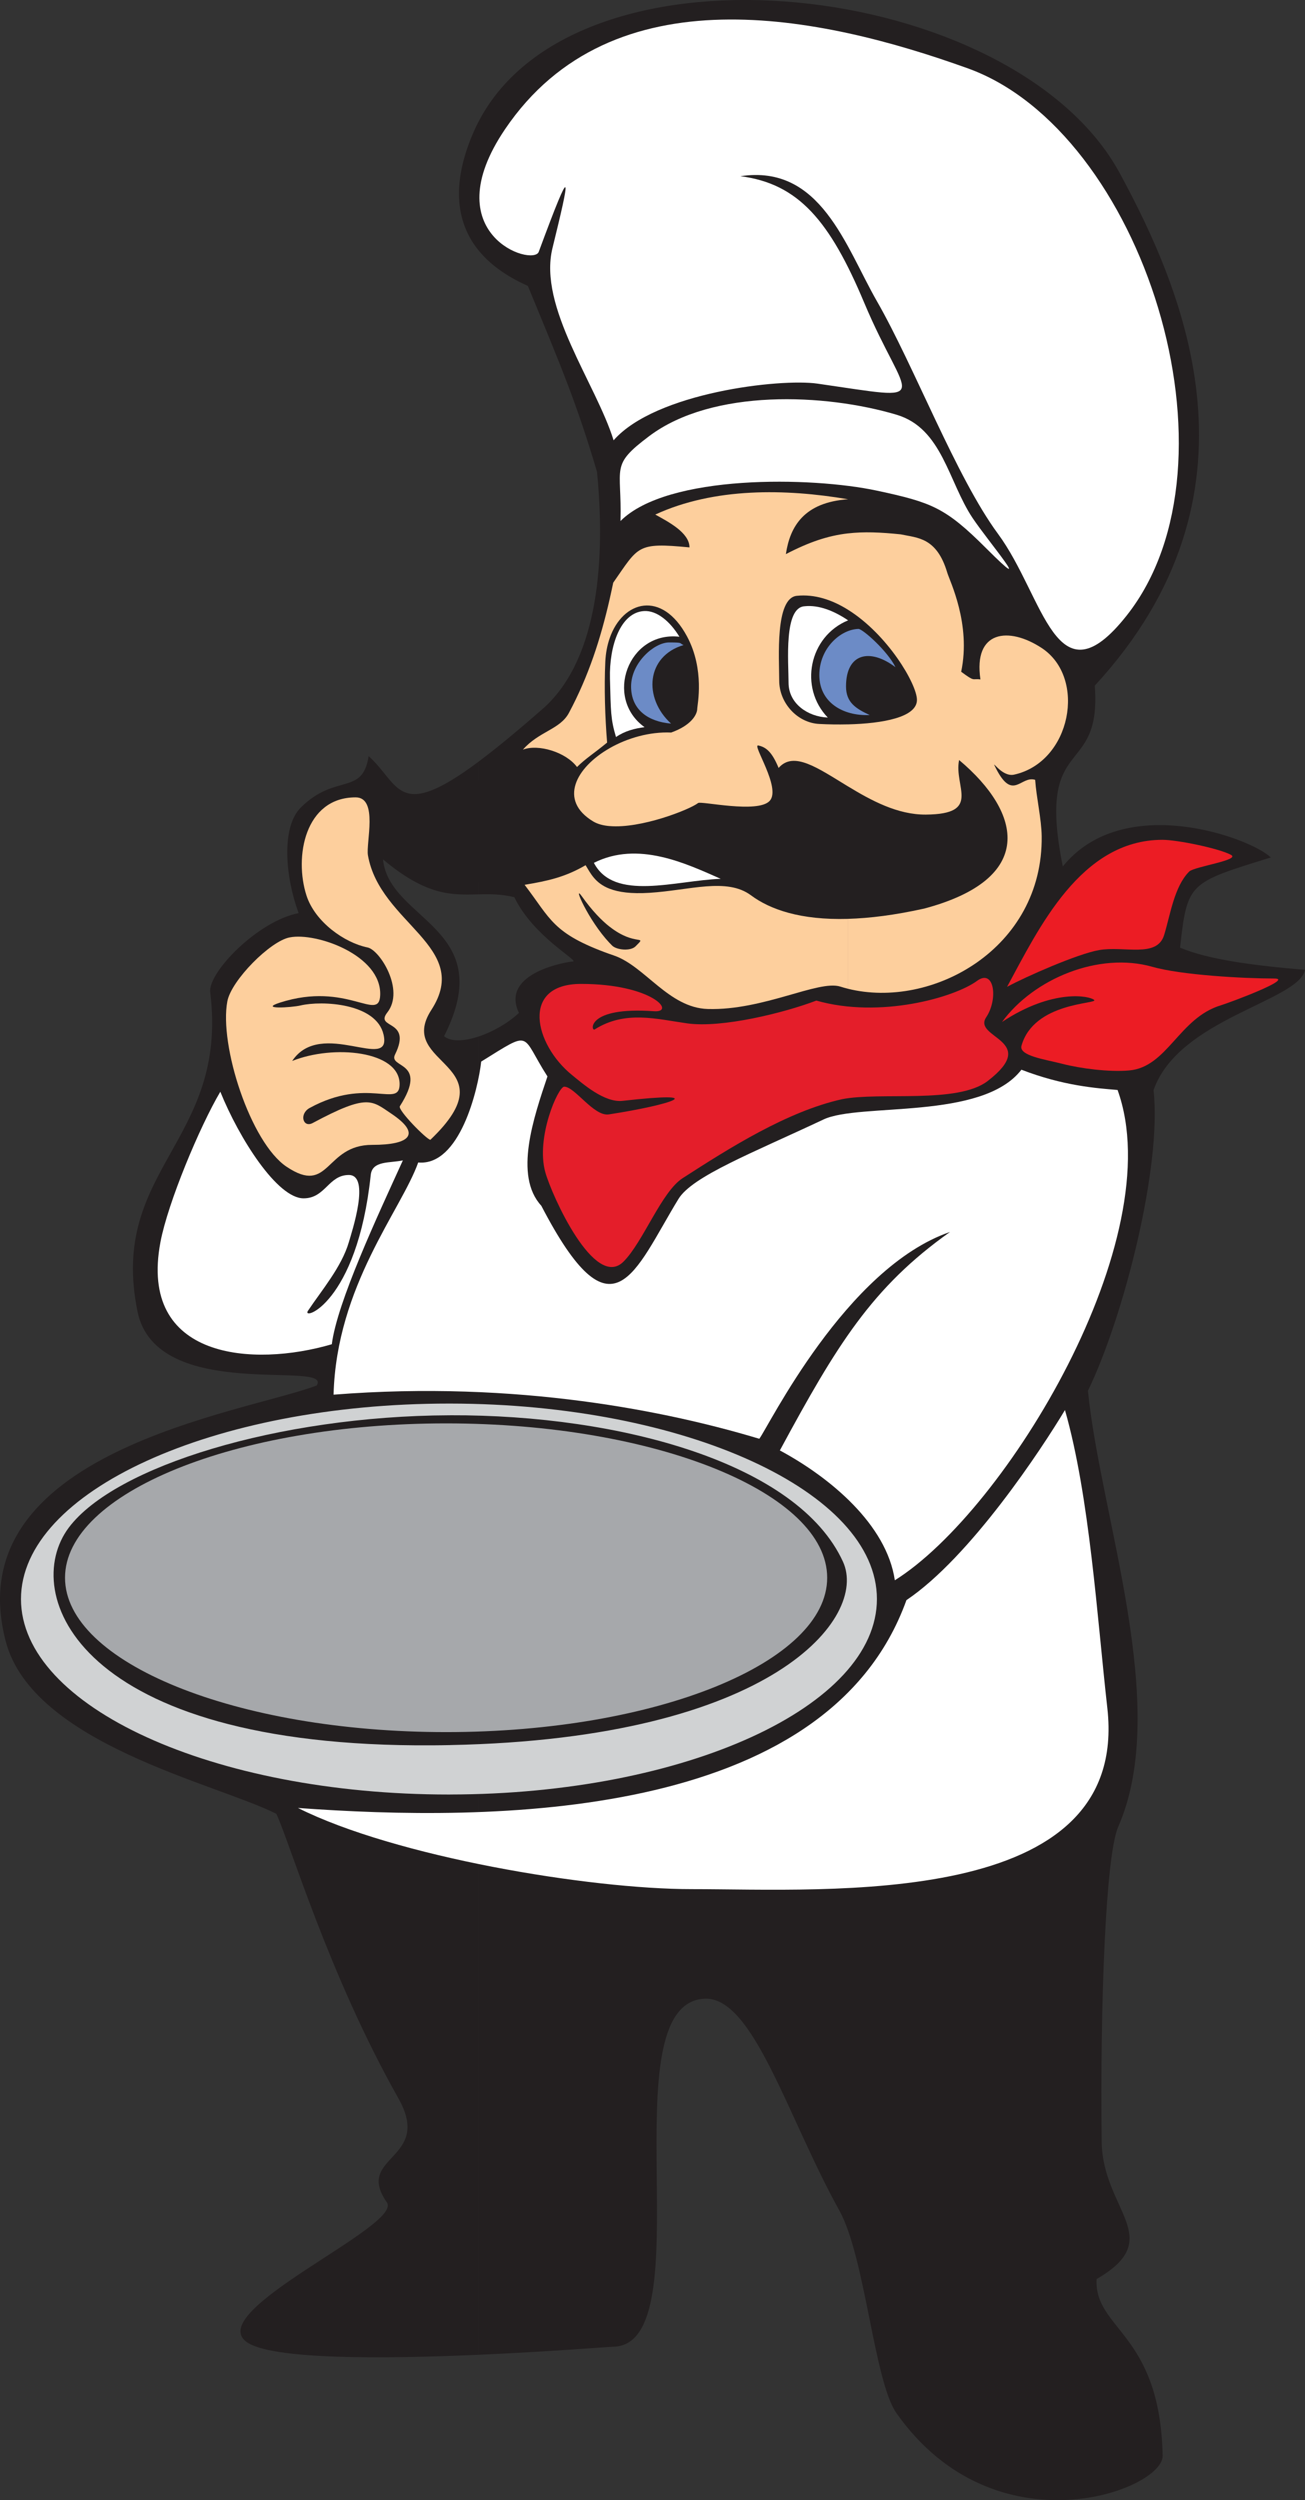 <?xml version="1.0" encoding="UTF-8"?>
<svg id="uuid-ec4f991f-ed04-4df4-b168-81030d096cef" data-name="Layer 1" xmlns="http://www.w3.org/2000/svg" xmlns:xlink="http://www.w3.org/1999/xlink" viewBox="0 0 484.46 928.08">
  <rect x="0" y="0" width="484.46" height="928.08" fill="#333333" stroke="none"/>
  <defs>
    <style>
      .uuid-8c234473-e22c-46cb-a50d-d2d2b321b5a2 {
        fill: #a6a8ab;
        stroke: #231f20;
        stroke-miterlimit: 2.61;
        stroke-width: .5px;
      }

      .uuid-8c234473-e22c-46cb-a50d-d2d2b321b5a2, .uuid-ce9e8e73-8f54-4fb3-bda0-bab5c14ba1c0, .uuid-ebabf4aa-c735-4d96-aadf-e400836cf627, .uuid-0371c390-c034-4d70-a06d-97a9bed9e117, .uuid-b3fe8686-da43-4759-9d87-cfe6bc94435d, .uuid-7e8fbef1-a49f-48b9-a424-55cd626355c2, .uuid-38a08c10-93c5-4fa8-9ee3-8e6f2341cf01, .uuid-32199476-86d6-4b22-b22b-0177b3f41424, .uuid-fcaf2412-0af3-47ab-983b-7b9d4337077c, .uuid-66db028a-9285-4ede-a33b-bff22ff7056f, .uuid-38231b11-96a0-49b3-a031-5bf6bd17ab0f, .uuid-6eb6e88f-7f8a-45bd-902a-a60a4611f57a, .uuid-5407d8a3-2bca-45dd-9217-dd760e5c0112, .uuid-3ad2c2ac-2268-424f-a15e-23aae2d1c285 {
        fill-rule: evenodd;
      }

      .uuid-ce9e8e73-8f54-4fb3-bda0-bab5c14ba1c0 {
        fill: url(#uuid-749d055c-a444-4772-b764-3c24b1f4359b);
      }

      .uuid-ce9e8e73-8f54-4fb3-bda0-bab5c14ba1c0, .uuid-ebabf4aa-c735-4d96-aadf-e400836cf627, .uuid-0371c390-c034-4d70-a06d-97a9bed9e117, .uuid-b3fe8686-da43-4759-9d87-cfe6bc94435d, .uuid-7e8fbef1-a49f-48b9-a424-55cd626355c2, .uuid-38a08c10-93c5-4fa8-9ee3-8e6f2341cf01, .uuid-32199476-86d6-4b22-b22b-0177b3f41424, .uuid-fcaf2412-0af3-47ab-983b-7b9d4337077c, .uuid-66db028a-9285-4ede-a33b-bff22ff7056f, .uuid-38231b11-96a0-49b3-a031-5bf6bd17ab0f, .uuid-6eb6e88f-7f8a-45bd-902a-a60a4611f57a, .uuid-5407d8a3-2bca-45dd-9217-dd760e5c0112, .uuid-3ad2c2ac-2268-424f-a15e-23aae2d1c285 {
        stroke-width: 0px;
      }

      .uuid-ebabf4aa-c735-4d96-aadf-e400836cf627 {
        fill: url(#uuid-059b29da-71eb-4620-ab10-db88fcd63fa6);
      }

      .uuid-0371c390-c034-4d70-a06d-97a9bed9e117 {
        fill: url(#uuid-7a30ef3e-9cad-4d79-b311-a31ba3105f2a);
      }

      .uuid-b3fe8686-da43-4759-9d87-cfe6bc94435d {
        fill: #6c8bc6;
      }

      .uuid-7e8fbef1-a49f-48b9-a424-55cd626355c2 {
        fill: #d0d2d3;
      }

      .uuid-38a08c10-93c5-4fa8-9ee3-8e6f2341cf01 {
        fill: #fff;
      }

      .uuid-32199476-86d6-4b22-b22b-0177b3f41424 {
        fill: url(#uuid-9fc54ba6-bf97-4de3-8bb3-e29379c5845e);
      }

      .uuid-fcaf2412-0af3-47ab-983b-7b9d4337077c {
        fill: url(#uuid-5650fd6b-b65c-49d8-9e88-be6d150afe7e);
      }

      .uuid-66db028a-9285-4ede-a33b-bff22ff7056f {
        fill: #fdcf9d;
      }

      .uuid-38231b11-96a0-49b3-a031-5bf6bd17ab0f {
        fill: url(#uuid-1766f436-6c5c-4162-9213-3855fd204e7d);
      }

      .uuid-6eb6e88f-7f8a-45bd-902a-a60a4611f57a {
        fill: #231f20;
      }

      .uuid-5407d8a3-2bca-45dd-9217-dd760e5c0112 {
        fill: url(#uuid-cca977f5-c52a-4385-81b0-7a946f467cd9);
      }

      .uuid-3ad2c2ac-2268-424f-a15e-23aae2d1c285 {
        fill: #e41e2a;
      }
    </style>
    <linearGradient id="uuid-5650fd6b-b65c-49d8-9e88-be6d150afe7e" data-name="GradientFill 1" x1="212.07" y1="322.9" x2="262.96" y2="322.9" gradientUnits="userSpaceOnUse">
      <stop offset="0" stop-color="#fff"/>
      <stop offset="1" stop-color="#fff"/>
    </linearGradient>
    <linearGradient id="uuid-059b29da-71eb-4620-ab10-db88fcd63fa6" data-name="GradientFill 1" x1="177.97" y1="124.22" x2="437.61" y2="124.22" xlink:href="#uuid-5650fd6b-b65c-49d8-9e88-be6d150afe7e"/>
    <linearGradient id="uuid-7a30ef3e-9cad-4d79-b311-a31ba3105f2a" data-name="GradientFill 2" x1="371.98" y1="377.42" x2="474.53" y2="377.42" gradientUnits="userSpaceOnUse">
      <stop offset="0" stop-color="#ec1c24"/>
      <stop offset="1" stop-color="#ec1c24"/>
    </linearGradient>
    <linearGradient id="uuid-9fc54ba6-bf97-4de3-8bb3-e29379c5845e" data-name="GradientFill 2" x1="334.5" y1="339.05" x2="496.83" y2="339.05" xlink:href="#uuid-7a30ef3e-9cad-4d79-b311-a31ba3105f2a"/>
    <linearGradient id="uuid-749d055c-a444-4772-b764-3c24b1f4359b" data-name="GradientFill 1" x1="123.83" y1="486.43" x2="418.74" y2="486.43" xlink:href="#uuid-5650fd6b-b65c-49d8-9e88-be6d150afe7e"/>
    <linearGradient id="uuid-1766f436-6c5c-4162-9213-3855fd204e7d" data-name="GradientFill 1" x1="58.52" y1="454.06" x2="149.56" y2="454.06" xlink:href="#uuid-5650fd6b-b65c-49d8-9e88-be6d150afe7e"/>
    <linearGradient id="uuid-cca977f5-c52a-4385-81b0-7a946f467cd9" data-name="GradientFill 1" x1="-290.5" y1="612.46" x2="812.64" y2="612.46" xlink:href="#uuid-5650fd6b-b65c-49d8-9e88-be6d150afe7e"/>
  </defs>
  <path class="uuid-6eb6e88f-7f8a-45bd-902a-a60a4611f57a" d="m177.55,45.37c37-71.87,199.13-52.96,238.12,18.88,23.93,44.1,56.24,119.24-9.25,190.27,2.65,35.08-21.97,16.99-11.87,67.12,22.52-27.9,69.65-10.66,77.22-3.34-30.47,9.45-30.99,9.2-33.69,33.48,10.5,4.47,27.74,6.68,46.38,8.24-2.31,11.66-46.94,18.04-56.22,44.65,3.15,28.55-11.15,84.34-24.36,111.61,4.64,46.79,30.84,117.14,11.25,161.82-4.68,10.67-6.76,65.85-6.15,116.89.31,25.52,24.32,35.89-1.89,51.03-.94,18.86,23.56,19.77,24.53,65.56.27,12.75-62.09,36.29-98.82-15.78-8.33-11.81-11.59-57.93-21.22-75.26-19.26-34.66-31.95-79.52-50.06-78.6-36.22,1.83.27,128.71-33.93,129.2-1.66.02-23.9,1.84-50.05,2.99v-489.32c5.27-1.72,10.96-4.93,15.11-8.8-7.23-15.15,18.63-19.08,19.94-19.08,2.9,0-14.57-9.13-21.65-23.88-4.92-1.2-9.19-1.16-13.4-1.06v-49.17c6.59-4.9,14.66-11.55,24.7-20.37,20.28-18.73,22.46-55.88,19.39-87.32-7.63-25.72-13.36-39.14-25.67-69-8.33-3.71-14.33-8.24-18.41-13.33v-47.45Zm-1.72,3.6c.54-1.23,1.11-2.43,1.72-3.6v47.45c-9.98-12.45-8.54-28.29-1.72-43.84h0Zm1.72,825.16c-34.96,1.54-76.91,1.9-86.03-4.78-15.94-11.67,58.19-43.08,52.09-51.81-12.22-17.47,17.28-15.59,4.29-38.61-25.98-46.04-40.33-95.08-45.31-105.61-22.13-11.23-90.51-25.91-100.47-64.07-18.39-70.46,88.55-84.73,115.46-94.94,6.1-9.76-59.55,6.82-66.53-27.45-10.83-53.09,33.85-62.91,26.99-118.53-.9-7.29,17.67-26.46,32.82-29.37-4.92-13.32-6.6-31.89.88-39.27,12.91-12.74,22.83-4.19,25.11-19,11.63,10.41,10.54,24.58,40.7,2.14v49.17c-9.7.22-19.07.72-35.37-12.99,2.29,22.93,43.16,25.25,22.68,65.64,2.47,2.12,7.37,1.9,12.69.16v489.32Z"/>
  <path class="uuid-66db028a-9285-4ede-a33b-bff22ff7056f" d="m314.78,291.9c8.56,5.2,18.4,10.58,28.95,10.49,20.84-.17,10.28-10.36,12.32-20.26,23.6,19.81,28.4,44.12-12.92,55.14-10.91,2.42-20.29,3.59-28.35,3.82v25.95c31.05,7.75,72.46-14.77,71.93-56.62-.08-6.45-2-14.48-2.42-20.93-5.35-1.7-8.25,8.15-14.59-4.31-2.23-4.39,1.94,3.43,6.75,2.38,21.18-4.64,27.11-35.95,10.25-47.02-12.23-8.03-25.44-6.51-22.73,11.67-3.25-.44-1.83,1.07-7.15-2.84,3.73-17.78-4.24-33.66-5.15-36.74-3.92-13.23-11.13-12.94-17.29-14.27-7.53-.78-13.68-1.04-19.61-.35v28.32c14.73,9.16,25.63,27.62,25.63,33.49,0,6.44-12.6,8.76-25.63,9.08v23.01h0Zm0-106.55h.06s-.06-.02-.06-.02v.02Zm-87.13,30.96c-.43,2.06-.87,4.09-1.33,6.11v14.52c4.86-14.05,19.41-18.02,28.71-.73,6.69,12.43,3.82,25.57,3.82,26.77,0,2.41-2.41,6.35-9.69,8.95-8-.35-16.25,2.04-22.84,5.8v28.92c11.54,1,29.52-6.02,32.85-8.56,1.07-.82,22.16,3.98,26.56-.79,4.4-4.77-6.7-21.09-4.23-20.57,3,.63,5.12,2.51,7.55,8.34,5.57-6.41,14.56.05,25.72,6.83v-23.01c-3.6.09-7.23.03-10.63-.15-8.2-.41-14.87-7.85-14.87-16.06s-1.62-30.68,6.55-31.51c6.62-.68,13.09,1.5,18.95,5.15v-28.32c-7.32.85-14.28,3.15-23.03,7.7,1.54-10.39,6.86-19.21,23.03-20.36v-.02c-23.08-3.92-49.59-4.42-71.51,5.69,4.53,2.55,12.7,6.62,12.7,12.19-19.63-1.9-18.81-.48-28.31,13.1h0Zm87.13,124.79c-17.61.5-28.91-3.48-36.01-8.76-8.96-6.66-22.81-1.85-37.61-.92-6.89.44-11.55-.24-14.84-1.51v14.09c9.62,7.57,14.18,2.73,9.62,7.29-1.9,1.9-7.05,1.35-8.69-.27-.31-.31-.62-.63-.93-.96v4.07c.55.2,1.11.4,1.69.6,11.48,4,20.26,19.39,34.74,19.82,20.66.61,41.11-10.88,49.19-8.32.93.3,1.88.56,2.83.8v-25.95Zm-88.46-118.67c-3.36,14.68-7.77,28.44-15.12,42.21-3.28,6.16-11.11,6.82-17.08,13.64,5.71-2.2,15.98.92,20.09,6.45,3.18-3.17,6.13-4.92,11.17-9.07-.77-9.45-1.12-20.34-.67-30.01.15-3.19.71-6.11,1.61-8.7v-14.52h0Zm0,55.31v28.92c-2.38-.2-4.48-.75-6.12-1.74-12.95-7.81-6.45-20,6.12-27.18h0Zm0,52.18c-5.41-2.09-7.11-5.77-8.93-8.75-7.55,4.41-13.92,5.83-22.64,7.28,9.78,12.77,10.28,18.03,31.57,25.7v-4.07c-8.12-8.65-13.87-22.36-10.34-17.39,3.86,5.42,7.34,8.98,10.34,11.33v-14.09Z"/>
  <path class="uuid-6eb6e88f-7f8a-45bd-902a-a60a4611f57a" d="m213.03,286.76c-9.51-9.9-23.35-8.82-35.66,3.17-37.56,36.6-36.81-12.27-37.66-.93-1.2,15.97,10.05,31.87,16.95,34.92,13.79,6.1,39.57,4.57,57.56-4.28,21.78-10.72,34.47-5.97,72.5,14.26,8.42,4.48,60.46,11.12,82.4-15.45,7.88-9.55-3.17-24.17-10.7-31.3-2.3-2.18,12.45,27.22-27.33,15.85-16.18-4.63-34.38-24.99-40.12-14.54,5.75,16.74-16.49,17.36-30.79,13.35-15.04,8.46-34.32,8.76-43.32,4.86-6.49-2.81-5.61-15.16-3.82-19.92Z"/>
  <path class="uuid-fcaf2412-0af3-47ab-983b-7b9d4337077c" d="m220.47,320.3c16.42-8.29,34.26.29,47.09,5.93-16.81.6-39.55,8.5-47.09-5.93Z"/>
  <path class="uuid-38a08c10-93c5-4fa8-9ee3-8e6f2341cf01" d="m230.35,193.41c17.47-17.47,71.02-16.47,95.21-11.27,20.31,4.37,25.35,6.2,40.56,21.41,19.16,19.15.56-2.82-5.07-11.27-9.02-13.52-11.26-33.26-28.17-38.31-26.47-7.91-68.31-9.76-91.83,7.89-14.78,11.09-10.14,11.27-10.7,31.55Z"/>
  <path class="uuid-3ad2c2ac-2268-424f-a15e-23aae2d1c285" d="m303.03,371.44c-11.84,4.51-34.95,10.26-47.89,8.45-11.28-1.57-23.03-4.95-34.37,2.25-1.43.91-3.23-8.56,21.97-6.76,8.43.6-.56-10.14-27.04-10.14-22.54,0-17.38,22.43-3.38,33.8,4.03,3.28,12.07,10.37,18.81,9.61,33.26-3.75,18.36,1.43-5.11,5.03-5.57.85-12.61-10.29-16.56-10.29-2.25,0-10.62,18.86-7.02,31.77,2.42,8.68,18.32,43.87,29.03,33.17,7.32-7.32,14.08-25.92,21.97-30.99,17.47-11.27,38.87-24.79,59.15-29.3,14.08-2.82,42.93,1.84,54.08-6.76,19.72-15.21-5.76-15.86-.56-23.66,4.53-6.8,2.98-18.18-3.38-13.52-8.45,6.2-36.06,14.08-59.72,7.32Z"/>
  <path class="uuid-38a08c10-93c5-4fa8-9ee3-8e6f2341cf01" d="m298.8,225.04c5.19-.52,10.8,1.7,16.05,5.24-14.55,5.98-18.28,25-7.54,36.09-7.6-.33-14.57-5.3-14.57-12.93s-1.85-28.14,6.06-28.39Z"/>
  <path class="uuid-b3fe8686-da43-4759-9d87-cfe6bc94435d" d="m318.7,233.46c1.55,0,10.86,8.25,13.73,14.22-9.42-7.14-18.36-5.27-18.36,7.14,0,5.98,3.69,8.25,8.79,10.61-10.02.45-18.7-4.78-18.7-14.83s7.96-16.99,14.55-17.14Z"/>
  <path class="uuid-38a08c10-93c5-4fa8-9ee3-8e6f2341cf01" d="m239.1,226.83c4.67-.26,9.56,3.7,13.12,9.54-19.07-2.19-28.03,22.76-12.94,33.56-3.59.47-7.33,1.39-10.6,3.67-2.01-6.74-1.92-9.5-2.24-21.7-.32-12.2,3.93-24.59,12.68-25.07Z"/>
  <path class="uuid-b3fe8686-da43-4759-9d87-cfe6bc94435d" d="m248.4,238.48c5.53,0,3.55.27,5.37.97-13.87,4.11-15.07,19.63-4.65,29.16-8.36-.7-14.84-5.02-14.84-13.79s8.58-16.34,14.11-16.34Z"/>
  <path class="uuid-6eb6e88f-7f8a-45bd-902a-a60a4611f57a" d="m237.27,192.28c8.04,0,21.33,9.99,14.08,9.07-13.9-1.75-15.72.12-24.87,12.61,0-2.71,2.76-21.68,10.8-21.68Z"/>
  <path class="uuid-6eb6e88f-7f8a-45bd-902a-a60a4611f57a" d="m326.41,185.7c8.04,0,23.58,12.4,16.33,11.49-13.9-1.75-35.93-3.34-48.02,5.01,1.9-13.77,23.66-16.5,31.7-16.5Z"/>
  <path class="uuid-6eb6e88f-7f8a-45bd-902a-a60a4611f57a" d="m373.27,213.9c2.04,2.54,14.42,22.46,10.66,21.02-23.81-9.11-22.3,11.75-21.98,15.09-1.86-.12-2.31,2.06-2.31-2.45,0-19.63-3.25-27.32-7.38-43.84-.14-.55-5.71-9.68-2.5-9.41,1.31.11,22.59,18.44,23.5,19.58Z"/>
  <path class="uuid-ebabf4aa-c735-4d96-aadf-e400836cf627" d="m227.79,163.45c-6.55-21.11-28.07-49.43-22.69-71.35,6.6-26.94,7.86-33.69-5.1,1.38-2.08,5.63-38.99-6.4-12.5-45.53,39.73-58.69,117.2-42.22,171.8-22.57,64.79,23.3,103.94,146.2,58.97,203.1-26.37,33.36-30.52-6.91-47.8-30.34-15.47-20.97-31.11-62.25-44.91-86.3-11.68-20.36-20.87-50.94-50.7-46.43,21.6,2.76,33.24,16.66,45.95,46.94,15.72,37.44,27.33,36.5-17.34,30.06-13.82-1.99-60.09,3.29-75.67,21.03Z"/>
  <path class="uuid-66db028a-9285-4ede-a33b-bff22ff7056f" d="m107.57,347.97c-7.17,1.3-21.7,15.93-23.17,23.72-3.09,16.32,8.6,52.45,21.99,61.42,16.17,10.83,14.08-8.15,31.8-8.12,14.32.02,18.22-4.15,7.06-11.6-7.27-4.85-8.69-7.49-29.15,3.48-3.63,1.95-5.14-3.39-1.14-5.58,21.4-11.71,33.39.28,33.39-8.84,0-12.38-24.56-14.76-39.88-8.61,10.75-16.08,37.14,4.47,33.92-9.77-2.65-11.71-22.88-12.71-30.82-10.83-3.35.79-15.7,1.54-7.64-1.06,24.97-8.05,36.82,7.56,37.21-2.79.55-14.82-23.78-23.37-33.55-21.42Z"/>
  <path class="uuid-66db028a-9285-4ede-a33b-bff22ff7056f" d="m159.77,423.11c30.15-28.75-13.21-27.26.37-48.23,15.23-23.51-19.13-31.96-23.55-57.39-.79-4.54,3.91-21.5-4.56-21.5-18.89,0-22.88,22.18-18.24,36.48,3.18,9.8,14.14,17.53,22.66,19.24,4.52.9,13.91,15.74,7.35,24.11-4.91,6.26,9.41,2.38,2.85,15.63-2.6,5.26,12.63,2.22,1.79,19.2-.89,1.4,10.04,12.46,11.34,12.46Z"/>
  <path class="uuid-0371c390-c034-4d70-a06d-97a9bed9e117" d="m371.98,379.38c11.79-16.13,36.01-26.14,55.84-20.48,10.57,3.02,33.51,4.34,45.29,4.34,7.45,0-16.82,9.02-19.85,9.93-15.6,4.68-19.85,22.98-34.13,24.2-7.44.64-17.97-.71-24.82-2.48-6.2-1.6-16.16-2.96-15.1-6.7,4.59-16.29,28.54-15.46,26.98-16.99-1.56-1.52-15.37-4.32-34.22,8.18Z"/>
  <path class="uuid-32199476-86d6-4b22-b22b-0177b3f41424" d="m373.84,366.35c11.79-21.72,27.3-54.6,57.7-54.6,5.59,0,21.04,3.21,25.44,5.58,3.67,1.97-13.65,4.34-15.51,6.2-5.58,5.58-7,16.08-9.31,23.58-2.66,8.63-14.85,3.92-24.2,5.58-8.04,1.43-27.3,9.93-34.13,13.65Z"/>
  <path class="uuid-7e8fbef1-a49f-48b9-a424-55cd626355c2" d="m167.13,521.02c87.29.12,158.41,32.67,158.41,72.56s-71.11,72.44-158.41,72.56v-18.35c120.05-2.38,155.18-47.52,145.82-68.04-16.67-36.54-82.54-54.6-145.82-54.39v-4.35Zm-.47,0h.47v4.35h-.38c-63.39.29-124.08,18.92-141.18,41.66-18.3,24.32,2.73,81.72,134.93,80.86,2.24-.01,4.45-.05,6.63-.09v18.35h-.47c-87.5,0-158.87-32.6-158.87-72.56s71.37-72.57,158.87-72.57Z"/>
  <path class="uuid-ce9e8e73-8f54-4fb3-bda0-bab5c14ba1c0" d="m414.88,404.62c19.86,55-41.36,156.16-82.69,182-3.03-20.76-24.16-38.25-42.68-48.2,21.14-39.15,34.19-60.56,63.18-81.11-38.79,13.36-67.44,72.44-70.82,76.78-33.44-10.06-89.54-21.79-158.04-16.37,1.06-40.39,25.2-68.62,31.42-86.19,15.44,1.41,22.23-27.09,23.39-37.46,19.26-11.92,14.46-10.27,24.59,5.52-5.05,15.06-12.58,36.82-2.28,48,26.56,51.11,34.4,24.58,50.91-2.51,5.15-8.45,27.41-17.06,53.86-29.52,13.41-6.32,58.91.45,73.46-18.47,15.63,6.02,27.94,6.88,35.7,7.52Z"/>
  <path class="uuid-38231b11-96a0-49b3-a031-5bf6bd17ab0f" d="m123.18,499c-29.08,8.55-71.85,5.76-63.62-37.9,2.76-14.63,14.57-42.87,22.23-55.84,6.98,17.31,21.14,39.58,30.9,39.58,8.13,0,9.22-8.67,16.81-8.67,8.13,0,1.1,21.15,0,24.94-2.69,9.22-10.18,17.98-15.18,25.48-2.59,3.88,18.23-2.33,23.31-50.42.57-5.42,7.05-4.35,11.93-5.42-9.35,20.54-24.43,52.7-26.38,68.26Z"/>
  <path class="uuid-5407d8a3-2bca-45dd-9217-dd760e5c0112" d="m395.35,523.42c9.17,32.08,11.95,77.11,15.73,110.64,8.44,74.94-103.88,67.21-154.29,67.21-38.19,0-110.12-12.03-146.18-30.13,70.87,5.17,196.26,5.3,225.89-77.15,23.75-15.97,50.14-56.05,58.86-70.58Z"/>
  <path class="uuid-8c234473-e22c-46cb-a50d-d2d2b321b5a2" d="m165.61,643.23c78.06,0,141.72-25.85,141.72-57.55s-63.66-57.55-141.72-57.55-141.72,25.85-141.72,57.55,63.66,57.55,141.72,57.55Z"/>
</svg>